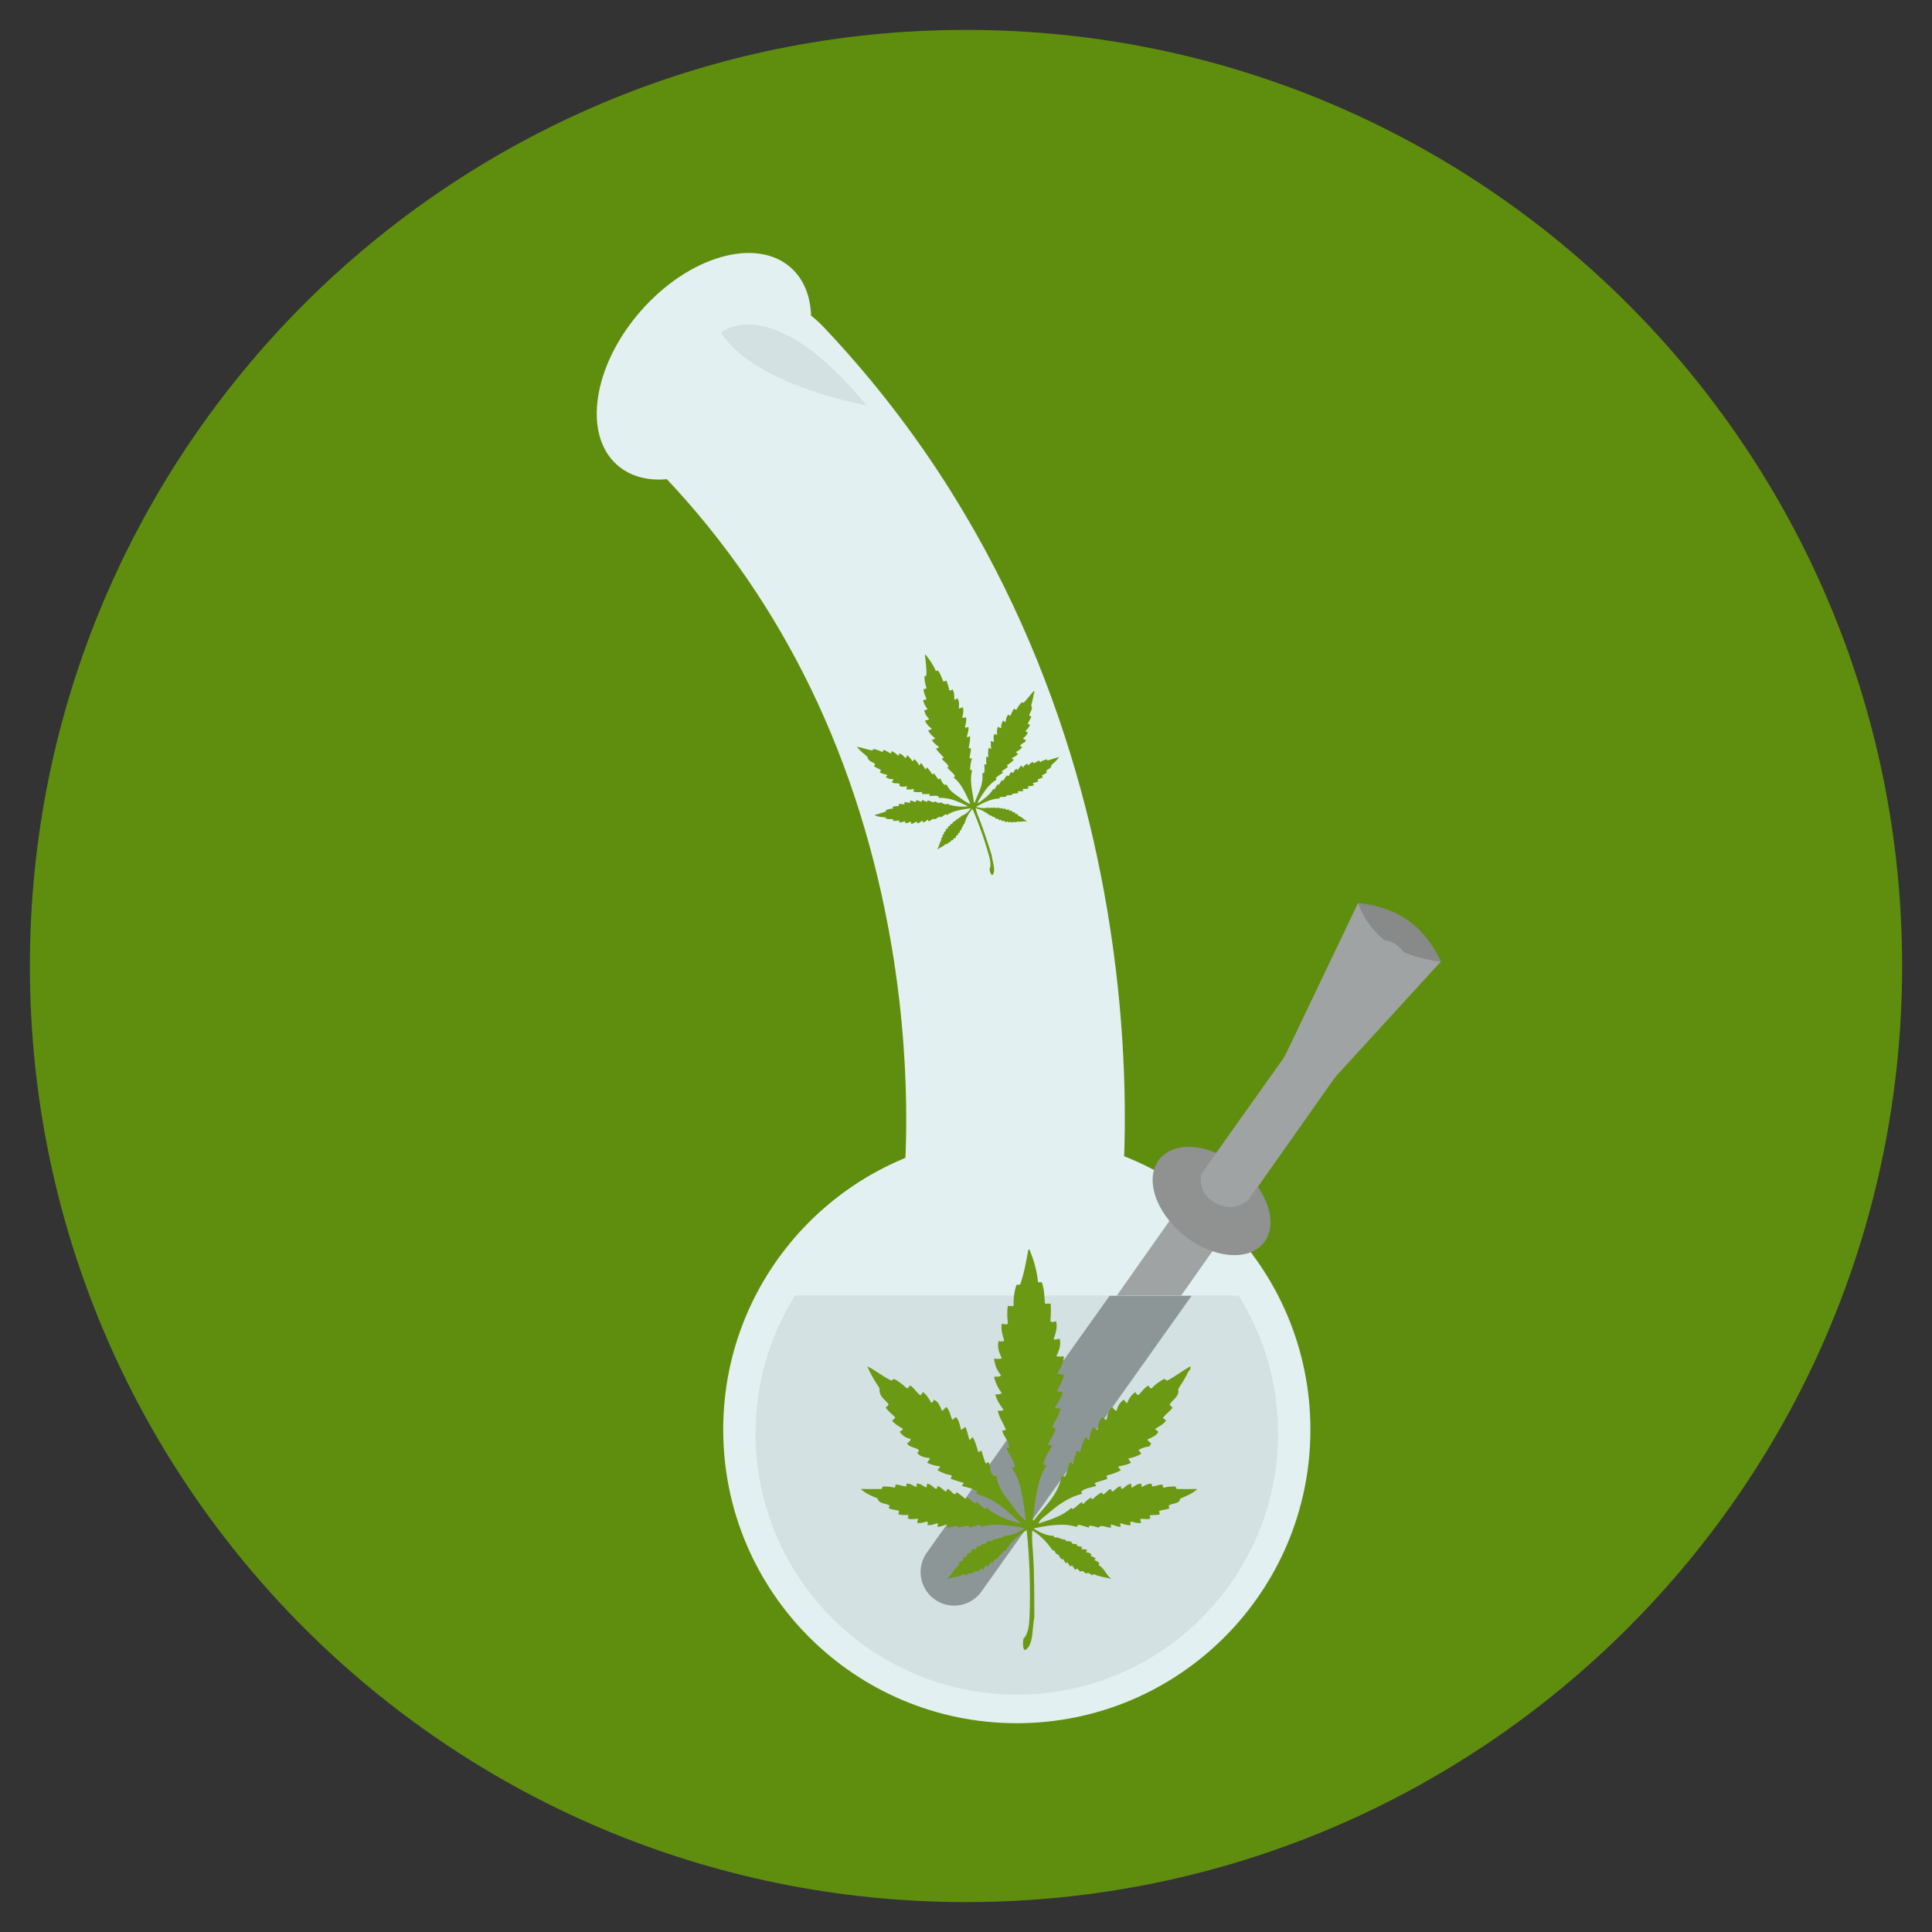 <?xml version="1.0" ?><!DOCTYPE svg  PUBLIC '-//W3C//DTD SVG 1.1//EN'  'http://www.w3.org/Graphics/SVG/1.1/DTD/svg11.dtd'><svg height="512px" id="Layer_1" style="enable-background:new 0 0 512 512;" version="1.1" viewBox="0 0 512 512" width="512px" xml:space="preserve" xmlns="http://www.w3.org/2000/svg" xmlns:xlink="http://www.w3.org/1999/xlink"><rect x="0" y="0" width="512" height="512" fill="#333333" stroke="none"/><style type="text/css">
<![CDATA[
	.st0{fill:#487206;}
	.st1{fill:#48A1AF;}
	.st2{fill:#ADDBA2;}
	.st3{fill:#7F7D77;}
	.st4{fill:#E05663;}
	.st5{fill:#AFA58C;}
	.st6{fill:#AFAFAE;}
	.st7{fill:#E0AF4C;}
	.st8{fill:#E0D1D1;}
	.st9{fill:#E0DFDC;}
	.st10{fill:#E0E2D9;}
	.st11{fill:#E17A2D;}
	.st12{fill:#E22929;}
	.st13{fill:#E2580C;}
	.st14{fill:#E2DDCF;}
	.st15{fill:#E2E1D9;}
	.st16{fill:#E2E2E0;}
	.st17{fill:#E2F0F2;}
	.st18{fill:#E53046;}
	.st19{fill:#4ABC96;}
	.st20{fill:#E5AA5C;}
	.st21{fill:#E79E2F;}
	.st22{fill:#E8546C;}
	.st23{fill:#E8B1A0;}
	.st24{fill:#E8CB70;}
	.st25{fill:#B24000;}
	.st26{fill:#845E35;}
	.st27{fill-rule:evenodd;clip-rule:evenodd;fill:#7ABC1B;}
	.st28{fill:#EA4949;}
	.st29{fill:#EAE7E1;}
	.st30{fill:#EAEFEF;}
	.st31{fill:#888988;}
	.st32{fill:#888989;}
	.st33{fill:#898479;}
	.st34{fill:#ED6B6B;}
	.st35{fill:#EDC92F;}
	.st36{fill:#EDC988;}
	.st37{fill:#EDD48E;}
	.st38{fill:#EDE362;}
	.st39{fill:#EE660E;}
	.st40{fill:#EF8989;}
	.st41{fill:#EFD565;}
	.st42{fill:#EFEDED;}
	.st43{fill:#EFEEE4;}
	.st44{fill:#BA8436;}
	.st45{fill:#BAB8B6;}
	.st46{fill:#BABAB6;}
	.st47{fill:#8D9696;}
	.st48{fill:#BF4013;}
	.st49{fill:#BFB599;}
	.st50{fill:#BFBFBE;}
	.st51{fill:#F2AD51;}
	.st52{fill:#F2B800;}
	.st53{fill:#F2F2F2;}
	.st54{fill:#F4D44E;}
	.st55{fill:#F4E028;}
	.st56{fill:#F4F4F4;}
	.st57{fill:#292A25;}
	.st58{fill:#F7F5F2;}
	.st59{fill:#29C183;}
	.st60{fill:#5F8E0E;}
	.st61{fill:#909191;}
	.st62{fill:#C16842;}
	.st63{fill:#C18111;}
	.st64{fill:#C1BFBF;}
	.st65{fill:#C6A206;}
	.st66{fill:#C6C5C4;}
	.st67{fill:#993504;}
	.st68{fill:#996511;}
	.st69{fill:#997141;}
	.st70{fill:#999282;}
	.st71{fill:#FCCF4F;}
	.st72{fill:#60737C;}
	.st73{fill:#FFFFFF;}
	.st74{fill:#644B44;}
	.st75{fill:#CACCCC;}
	.st76{fill:#CC8127;}
	.st77{fill:#CCC5B4;}
	.st78{fill:#CCCCCC;}
	.st79{fill:#9E9D86;}
	.st80{fill:#CE8320;}
	.st81{fill:#CE8C78;}
	.st82{fill:#CECECE;}
	.st83{fill:#9FA09F;}
	.st84{fill:#9FA3A3;}
	.st85{fill:#334D5C;}
	.st86{fill:#337180;}
	.st87{fill:#6B615D;}
	.st88{fill:#6E4832;}
	.st89{fill:#D1CD3B;}
	.st90{fill-rule:evenodd;clip-rule:evenodd;fill:#64A80D;}
	.st91{fill:#D3E1E2;}
	.st92{fill:#D4D8D8;}
	.st93{fill:#D61E1E;}
	.st94{fill:#D63434;}
	.st95{fill:#D6D6D0;}
	.st96{fill:#D7DBDB;}
	.st97{fill:#D88D2B;}
	.st98{fill:#D8D8D8;}
	.st99{fill:#3F3F3D;}
	.st100{fill:#705634;}
	.st101{fill:#727069;}
	.st102{fill:#72706B;}
	.st103{fill:#A3712F;}
	.st104{fill:#A54B2B;}
	.st105{fill-rule:evenodd;clip-rule:evenodd;fill:#6B9913;}
	.st106{fill:#DB9A83;}
	.st107{fill:#DBDBDB;}
	.st108{fill:#DDD7D7;}
	.st109{fill:#DDDDDD;}
	.st110{fill:#DFA17C;}
]]>
</style><g><g><g><path class="st60" d="M256.003,7.924c-137.012,0-248.083,111.06-248.083,248.082c0,137.001,111.07,248.07,248.083,248.07     c137.006,0,248.076-111.069,248.076-248.07C504.079,118.983,393.009,7.924,256.003,7.924z"/></g></g><g><g><g><path class="st17" d="M269.466,301.055c-42.972,0-77.807,34.833-77.807,77.807c0,42.969,34.835,77.803,77.807,77.803      c42.97,0,77.805-34.834,77.805-77.803C347.271,335.888,312.436,301.055,269.466,301.055z"/></g></g><g><g><path class="st17" d="M218.215,86.617c-10.993-11.604-29.311-12.099-40.913-1.106c-11.604,10.993-12.099,29.31-1.106,40.914      c31.524,33.275,51.733,75.056,60.065,124.181c6.337,37.359,3.076,65.264,2.981,66.046c-2.04,15.818,9.106,30.311,24.928,32.392      c1.282,0.169,2.554,0.251,3.812,0.251c14.305,0,26.741-10.603,28.658-25.168C297.37,318.58,313.422,187.113,218.215,86.617z"/></g></g><g><g><ellipse class="st17" cx="186.575" cy="97.06" rx="34.837" ry="22.248" transform="matrix(0.659 -0.752 0.752 0.659 -9.389 173.407)"/></g></g><g><g><path class="st91" d="M328.27,343.345H210.66c-6.602,10.604-10.426,23.118-10.426,36.529c0,38.233,30.996,69.228,69.232,69.228      c38.234,0,69.23-30.995,69.23-69.228C338.696,366.463,334.872,353.95,328.27,343.345z"/></g></g><g><g><g><path class="st84" d="M370.033,250.345c-3.146-2.217-7.493-1.463-9.708,1.681l-64.358,91.319h17.046l58.701-83.292       C373.931,256.909,373.178,252.562,370.033,250.345z"/></g></g><g><g><path class="st32" d="M373.086,243.869c-6.064-4.274-13.19-4.524-13.19-4.524l-18.341,39.092l10.719,6.968l29.575-30.588       C381.848,254.817,379.147,248.141,373.086,243.869z"/></g></g><g><g><path class="st84" d="M367.994,250.032c-6.064-4.274-8.099-10.688-8.099-10.688l-19.771,41.303l11.791,6.9l29.932-32.731       C381.848,254.817,374.056,254.305,367.994,250.032z"/></g></g><g><g><path class="st47" d="M294.049,343.398l-48.456,68.097c-2.829,4.014-1.868,9.56,2.146,12.388       c1.557,1.098,3.343,1.624,5.114,1.624c2.792,0,5.543-1.313,7.273-3.769l55.674-78.34H294.049z"/></g></g></g><g><g><path class="st105" d="M311.896,394.591c-0.262-0.062-0.24-0.407-0.324-0.647c-1.172-0.021-2.286,0.017-3.13,0.324      c-0.282-0.114-0.353-0.439-0.323-0.864c-1.04,0.04-1.751,0.407-2.698,0.54c-0.167-0.156-0.227-0.421-0.216-0.755      c-1.135-0.02-1.767,0.463-2.482,0.863c-0.335-0.024-0.183-0.538-0.216-0.863c-1.176,0.011-1.789,0.586-2.482,1.079      c-0.254-0.213-0.149-0.786-0.324-1.079c-1.024,0.198-1.528,0.917-2.266,1.402c-0.339-0.057-0.389-0.402-0.432-0.755      c-0.9,0.25-1.422,0.879-2.05,1.403c-0.502,0.07-0.377-0.487-0.648-0.648c-0.857,0.259-1.072,1.158-1.942,1.403      c-0.303,0.015-0.311-0.265-0.323-0.54c-0.985,0.455-1.711,1.167-2.482,1.835c-0.338,0.05-0.305-0.271-0.432-0.432      c-0.786,0.472-1.458,1.06-2.05,1.727c-0.213-0.074-0.288-0.288-0.324-0.54c-0.894,0.51-1.485,1.321-2.375,1.834      c-0.206-0.045-0.464-0.039-0.431-0.324c-2.179,2.137-5.49,3.144-8.741,4.209c0.288-0.996,1.277-1.618,2.05-2.267      c2.618-2.196,5.519-4.639,9.497-5.612c0.08-0.333-0.297-0.208-0.216-0.54c0.817-0.98,2.514-1.083,3.886-1.51      c0.251-0.284-0.309-0.409-0.325-0.756c0.97-0.541,2.339-0.684,3.346-1.187c0.083-0.42-0.399-0.561-0.108-0.864      c1.341-0.35,2.617-0.764,3.669-1.403c-0.105-0.435-0.607-0.472-0.647-0.972c1.178-0.26,2.389-0.489,3.345-0.97      c-0.116-0.496-0.588-0.635-0.647-1.188c1.294-0.217,2.382-0.641,3.346-1.188c-0.042-0.533-0.538-0.612-0.647-1.079      c0.854-0.478,1.868-0.795,3.022-0.971c-0.094-0.418,0.181-0.467,0.324-0.647c-0.27-0.451-0.914-0.526-0.972-1.187      c1.139-0.41,2.174-0.921,2.807-1.835c-0.01-0.566-0.73-0.421-0.756-0.972c1.032-0.586,2.078-1.159,2.806-2.05      c-0.075-0.464-0.635-0.443-0.755-0.863c0.711-0.98,1.755-1.628,2.483-2.59c-0.099-0.441-0.604-0.475-0.756-0.863      c0.729-1.286,2.775-2.282,2.267-4.101c0.935-1.512,1.929-2.964,2.698-4.641c0.29-0.357,0.696-0.598,0.539-1.402      c-2.146,1.163-3.962,2.656-6.151,3.777c-0.41-0.022-0.41-0.454-0.863-0.433c-1.218,0.688-2.347,1.466-3.237,2.482      c-0.535-0.004-0.66-0.418-0.864-0.755c-1.159,0.604-1.789,1.735-2.698,2.59c-0.325-0.214-0.644-0.436-0.755-0.863      c-0.998,0.693-1.712,1.67-2.158,2.913c-0.577-0.034-0.509-0.713-0.971-0.862c-0.894,0.688-1.584,1.582-1.835,2.913      c-0.713-0.041-0.747-0.764-1.295-0.971c-0.731,0.851-1.177,1.989-1.402,3.345c-0.599,0.022-0.645-0.506-1.08-0.646      c-0.834,0.711-1.156,1.937-1.294,3.345c-0.644-0.04-0.715-0.652-1.295-0.755c-0.337,1.066-0.784,2.021-0.863,3.345      c-0.684,0.109-0.543-0.607-1.08-0.646c-0.555,1.17-1.112,2.341-1.295,3.885c-0.468,0.037-0.602-0.262-0.971-0.324      c-0.269,1.17-0.796,2.081-0.972,3.345c-0.547,0.159-0.667-0.465-0.971-0.215c-0.272,1.346-0.598,2.64-1.187,3.668      c-0.371,0.047-0.605-0.042-0.864-0.107c-1.043,5.396-4.687,8.191-7.447,11.871c-0.54-0.464-0.075-1.214,0-1.835      c0.589-4.813,1.262-9.706,3.454-12.843c-0.548,0.116-0.664-0.199-0.864-0.431c0.539-1.835,1.43-3.318,2.375-4.749      c-0.264-0.167-0.702-0.161-1.08-0.216c0.445-1.677,1.637-2.607,1.943-4.425c-0.361-0.034-0.68-0.11-0.863-0.323      c0.718-1.656,1.767-2.982,2.159-4.965c-0.527-0.012-1.138,0.058-1.511-0.108c0.732-1.389,1.771-2.473,2.158-4.208      c-0.672,0.061-1.137-0.086-1.619-0.217c0.611-1.407,1.821-2.777,1.835-4.424c-0.69,0.043-1.137-0.158-1.727-0.215      c0.734-1.32,1.83-2.842,1.727-4.641c-0.598,0.106-1.362,0.178-1.943,0c0.56-1.208,1.325-2.771,0.863-4.641      c-0.504,0.107-0.956,0.267-1.619,0.216c0.447-1.298,1.166-3.29,0.648-4.856c-0.305,0.164-0.675,0.261-1.188,0.216      c-0.109-0.07-0.11-0.249-0.323-0.216c0.224-1.569,0.158-2.968,0.108-4.641c-0.504,0-1.007,0-1.511,0      c-0.228-2.604-0.19-3.827-0.864-5.72c-0.429,0.094-0.542,0.094-0.971,0c-0.338-3.295-1.237-6.029-2.266-8.633      c-0.175-0.031-0.187,0.102-0.324,0.108c-0.583,3.194-1.151,6.403-2.159,9.173c-0.34,0.146-0.424-0.04-0.971,0.108      c-0.547,1.575-0.835,3.41-0.755,5.612c-0.527-0.013-1.137,0.058-1.511-0.108c-0.286,1.528-0.181,3.188,0,4.749      c-0.383,0.405-1.119,0.096-1.619,0c-0.293,1.646,0.235,3.248,0.647,4.533c-0.376,0.316-0.981,0.18-1.511,0.107      c-0.45,1.823,0.316,3.349,0.863,4.533c-0.599,0.333-1.271,0.12-2.051,0.108c0.221,1.939,0.823,3.128,1.835,4.425      c-0.235,0.52-1.271,0.239-1.835,0.432c0.415,1.708,1.144,3.101,2.051,4.317c-0.413,0.27-1.061,0.305-1.727,0.324      c0.429,1.622,1.271,2.83,2.159,3.993c-0.154,0.458-0.928,0.295-1.512,0.323c0.458,1.918,1.458,3.292,2.159,4.965      c-0.143,0.289-0.684,0.179-0.971,0.323c0.397,1.653,1.634,2.467,1.834,4.317c-0.016,0.309-0.451,0.197-0.755,0.215      c0.647,1.691,1.764,2.913,2.267,4.749c-0.119,0.348-0.344,0.592-0.864,0.539c2.6,3.438,3.011,8.479,3.777,13.814      c-0.125-0.018-0.191,0.023-0.216,0.108c-1.56-1.291-2.772-3.092-4.1-4.857c-1.486-1.973-3.103-3.853-3.454-6.907      c-1.81,0.355-1.503-2.298-2.05-3.561c-0.292-0.261-0.384,0.333-0.864,0.215c-0.4-1.075-0.733-2.217-1.079-3.345      c-0.383,0.012-0.393,0.399-0.863,0.324c-0.384-1.379-0.78-2.746-1.403-3.885c-0.456,0.083-0.419,0.659-0.971,0.646      c-0.297-1.142-0.562-2.316-0.972-3.345c-0.507,0.14-0.707,0.588-1.187,0.755c-0.313-1.234-0.539-2.555-1.295-3.345      c-0.504,0.072-0.585,0.565-1.079,0.646c-0.438-1.18-0.7-2.538-1.511-3.345c-0.508,0.212-0.601,0.839-1.188,0.971      c-0.514-1.177-0.913-2.468-2.158-2.913c-0.059,0.445-0.355,0.652-0.647,0.862c-0.569-1.121-1.254-2.127-2.158-2.913      c-0.336,0.204-0.397,0.682-0.756,0.863c-1.036-0.728-1.602-1.923-2.698-2.59c-0.347,0.192-0.369,0.71-0.863,0.755      c-1.03-0.913-2.073-1.812-3.345-2.482c-0.395,0.002-0.485,0.308-0.756,0.433c-2.304-1.078-4.094-2.669-6.367-3.777      c0.841,2.181,2.051,3.993,3.237,5.827c-0.301,2.119,1.472,2.95,2.375,4.209c-0.097,0.443-0.529,0.551-0.755,0.863      c0.644,1.046,1.672,1.709,2.482,2.591c-0.021,0.554-0.687,0.465-0.755,0.971c0.728,0.891,1.774,1.464,2.806,2.05      c0.045,0.622-0.764,0.388-0.755,0.972c0.675,0.835,1.506,1.516,2.806,1.727c-0.021,0.698-0.562,0.877-0.971,1.187      c0.741,1.118,2.086,0.98,3.13,1.727c0.132,0.496-0.473,0.815-0.325,0.971c0.759,0.715,1.831,1.118,3.238,1.187      c0.009,0.657-0.53,0.764-0.647,1.295c1.008,0.395,1.972,0.833,3.346,0.863c0.021,0.597-0.496,0.656-0.648,1.08      c1.093,0.561,2.15,1.159,3.669,1.295c0.243,0.416-0.127,0.499-0.108,0.972c1.039,0.436,2.206,0.744,3.345,1.078      c0.067,0.456-0.587,0.547-0.324,0.864c1.384,0.379,2.925,0.6,3.886,1.403c0.115,0.403-0.268,0.307-0.215,0.647      c5.139,1.371,8.379,4.643,11.763,7.771c-2.822-0.487-5.784-1.769-7.987-3.237c-0.215-0.36-0.594-0.558-0.863-0.864      c-0.144,0.108-0.212,0.292-0.432,0.324c-0.906-0.461-1.602-1.131-2.266-1.834c-0.369-0.081-0.138,0.438-0.54,0.324      c-0.772-0.379-1.248-1.054-1.943-1.511c-0.277,0.01-0.154,0.421-0.432,0.432c-0.868-0.571-1.558-1.32-2.482-1.835      c-0.219,0.069-0.071,0.504-0.323,0.54c-0.956-0.161-1.169-1.062-1.944-1.403c-0.438-0.006-0.194,0.669-0.647,0.648      c-0.755-0.431-1.193-1.18-2.158-1.403c0.003,0.362-0.148,0.571-0.324,0.755c-0.881-0.378-1.285-1.233-2.374-1.402      c-0.17,0.225-0.075,0.716-0.216,0.971c-0.709-0.061-1.351-1.085-2.59-0.971c-0.013,0.311,0.059,0.706-0.108,0.863      c-0.891-0.26-1.358-0.944-2.59-0.863c0.063,0.349-0.073,0.501-0.107,0.755c-1.027-0.088-1.722-0.508-2.806-0.54      c0.062,0.422-0.093,0.627-0.216,0.864c-0.895-0.257-1.94-0.363-3.129-0.324c-0.156,0.168-0.227,0.421-0.325,0.647      c-1.975,0.054-3.438-0.004-5.503,0c1.141,1.162,2.769,1.836,4.425,2.482c0.227,1.428,2.01,1.298,3.13,1.835      c0.075,0.4-0.185,0.462-0.108,0.863c0.802,0.242,1.634,0.453,2.589,0.54c0.158,0.189-0.066,0.651-0.108,0.972      c0.673,0.263,1.652,0.218,2.59,0.215c0.249,0.262-0.11,0.524-0.108,0.864c0.688,0.403,1.812,0.135,2.699,0.108      c0.066,0.499-0.243,0.621-0.216,1.079c0.908,0.239,1.84-0.179,2.698-0.323c0.245,0.115,0.041,0.678,0.107,0.971      c1.052,0.008,1.793-0.293,2.59-0.54c0.31,0.213-0.038,0.674,0,0.972c1.016-0.028,1.662-0.425,2.482-0.648      c0.244,0.081,0.042,0.605,0.108,0.863c0.964,0.102,2.627-1.037,3.13,0c0.788-0.183,1.508-0.434,2.374-0.539      c0.223,0.064,0.409,0.166,0.324,0.539c0.85-0.265,1.699-0.532,2.589-0.755c0.376,0.021,0.48,0.312,0.648,0.54      c3.483-1.221,8.43-0.144,11.44,0.323c-1.562,1.178-3.324,2.051-5.612,2.051c0,0.144,0,0.288,0,0.432      c-1.183-0.104-1.582,0.577-2.699,0.539c-0.14,0.616-1.144,0.368-1.619,0.648c-0.324-0.109-0.191,0.241-0.215,0.432      c-0.325,0.144-0.827,0.109-1.296,0.107c-0.179,0.215,0.01,0.137,0,0.432c-0.412,0.347-1.751-0.04-1.295,0.864      c-0.285,0.218-0.991,0.016-1.295,0.215c-0.236,0.226,0.054,0.308,0,0.647c-0.383,0.157-0.845,0.235-1.187,0.432      c-0.202,0.206,0.063,0.196,0,0.54c-0.353,0.259-0.836,0.387-1.188,0.648c-0.079,0.294,0.214,0.217,0.216,0.431      c-0.35,0.297-0.815,0.48-1.187,0.756c-0.201,0.191,0.047,0.315,0.107,0.54c-1.405,0.969-2.02,2.728-3.345,3.777      c1.651-0.528,3.236-0.516,4.533-1.295c0.402-0.114,0.17,0.405,0.54,0.324c0.756-0.888,1.878-0.12,2.482-1.188      c0.631,0.45,1.038-0.13,1.403-0.539c0.403-0.116,0.308,0.267,0.648,0.216c0.231-0.344,0.582-0.569,0.647-1.08      c0.403-0.115,0.308,0.269,0.648,0.216c0.216-0.36,0.565-0.585,0.647-1.079c0.332-0.081,0.208,0.297,0.541,0.216      c0.163-0.34,0.479-0.526,0.539-0.971c0.22-0.256,0.427,0.148,0.647-0.108c0.525-1.069,1.377-1.144,1.834-2.267      c0.194-0.014,0.228,0.132,0.431,0.108c1.406-2.3,3.269-4.143,5.613-5.503c0.766,6.826,1.092,15.891,0.756,23.311      c-0.093,2.04-0.349,4.231-1.62,5.503c-0.16,0.966-0.186,2.402,0.325,3.022c2.4-0.954,1.982-5.939,2.59-8.85      c-0.053-4.417,0.022-10.718-0.324-16.295c-0.142-2.277-0.42-4.504-0.216-6.584c2.25,1.311,3.927,3.195,5.396,5.288      c0.752-0.2,0.578,1.136,1.511,1.079c0.187,0.461,0.449,0.847,0.755,1.188c0.206,0.202,0.271,0.012,0.54,0      c0.168,0.407,0.42,0.731,0.647,1.079c0.295,0.079,0.218-0.215,0.432-0.216c0.266,0.346,0.469,0.755,0.756,1.079      c0.332,0.081,0.208-0.296,0.54-0.216c0.256,0.356,0.446,0.778,0.755,1.08c0.34,0.051,0.244-0.332,0.647-0.216      c0.271,0.234,0.45,0.557,0.755,0.755c0.673-0.482,1.02,0.237,1.511,0.539c0.605-0.504,1.003,0.123,1.511,0.323      c0.251,0.262,0.289-0.167,0.539-0.215c1.394,0.731,2.939,0.779,4.641,1.295c-1.349-0.989-1.842-2.833-3.345-3.669      c-0.002-0.254,0.185-0.318,0.107-0.647c-0.399-0.211-0.693-0.529-1.187-0.647c-0.08-0.333,0.297-0.208,0.216-0.54      c-0.391-0.186-0.671-0.48-1.188-0.54c-0.087-0.373,0.202-0.456,0-0.648c-0.402-0.101-0.599-0.407-1.187-0.323      c-0.251-0.249,0.199-0.348,0.108-0.755c-0.395-0.074-0.786-0.15-1.295-0.109c-0.304-0.109,0.029-0.458,0-0.647      c-0.632-0.126-1.623-0.089-1.403-0.755c-0.74,0.057-1.417,0.05-1.403-0.647c-0.566,0.062-0.817-0.191-1.403-0.108      c-0.146-0.106-0.141-0.364-0.324-0.432c-1.135,0.057-1.487-0.671-2.698-0.539c-0.19-0.026-0.246-0.186-0.216-0.432      c-1.826,0.064-3.933-0.979-5.396-1.943c2.987-0.67,7.91-1.608,11.332-0.431c0.324-0.072,0.304-0.488,0.647-0.54      c0.97,0.182,1.809,0.494,2.698,0.755c-0.092-0.344,0.094-0.41,0.216-0.539c0.901,0.07,1.62,0.322,2.374,0.539      c0.603-1.009,2.194,0.081,3.238,0c0-0.288,0-0.576,0-0.863c0.916,0.163,1.521,0.636,2.59,0.648      c-0.005-0.355-0.182-0.538-0.108-0.972c0.897,0.183,1.586,0.572,2.698,0.54c0-0.323,0-0.648,0-0.971      c0.957,0.077,1.818,0.612,2.806,0.323c0.034-0.429-0.249-0.542-0.216-0.971c0.688-0.251,2.043,0.279,2.698-0.216      c-0.019-0.306-0.198-0.45-0.215-0.755c0.759-0.248,2.039,0.024,2.698-0.324c-0.113-0.247-0.069-0.651-0.216-0.863      c0.837-0.278,1.894-0.337,2.698-0.648c0.087-0.374-0.161-0.414-0.107-0.755c0.853-0.764,2.878-0.359,3.021-1.834      c1.609-0.766,3.381-1.368,4.533-2.59C315.043,394.587,314.019,394.663,311.896,394.591z"/></g></g><g><g><path class="st91" d="M191.133,88.177c8.575,13.935,38.588,19.294,38.588,19.294C203.996,76.387,191.133,88.177,191.133,88.177z      "/></g></g><g><g><ellipse class="st61" cx="321.063" cy="318.122" rx="11.651" ry="17.709" transform="matrix(0.627 -0.779 0.779 0.627 -128.049 368.93)"/></g></g><g><g><path class="st84" d="M370.033,250.345c-3.146-2.217-7.493-1.463-9.708,1.681L318.33,311.13c0,0-1.048,4.266,2.733,6.992      c5.664,4.084,9.772-0.204,9.772-0.204l40.878-57.865C373.931,256.909,373.178,252.562,370.033,250.345z"/></g></g><g><g><path class="st105" d="M280.635,200.589c-1.234,0.387-1.784,0.605-2.959,0.934c-0.154,0.012-0.202-0.182-0.29-0.299      c-0.646,0.192-1.25,0.405-1.66,0.72c-0.175-0.013-0.27-0.179-0.327-0.417c-0.564,0.202-0.891,0.526-1.387,0.763      c-0.119-0.057-0.198-0.191-0.25-0.376c-0.625,0.185-0.889,0.559-1.212,0.903c-0.188,0.045-0.193-0.264-0.268-0.437      c-0.643,0.21-0.879,0.631-1.174,1.022c-0.177-0.073-0.218-0.405-0.365-0.536c-0.528,0.286-0.679,0.767-1,1.161      c-0.196,0.026-0.283-0.153-0.368-0.339c-0.451,0.292-0.627,0.729-0.881,1.125c-0.264,0.125-0.291-0.202-0.468-0.243      c-0.425,0.29-0.387,0.82-0.822,1.105c-0.164,0.061-0.217-0.092-0.271-0.24c-0.461,0.42-0.737,0.936-1.044,1.436      c-0.176,0.086-0.214-0.096-0.311-0.162c-0.35,0.395-0.617,0.834-0.827,1.302c-0.129-0.005-0.208-0.108-0.27-0.24      c-0.402,0.433-0.586,0.981-0.985,1.417c-0.121,0.011-0.262,0.06-0.292-0.103c-0.825,1.549-2.467,2.674-4.067,3.822      c-0.014-0.597,0.42-1.109,0.732-1.598c1.057-1.658,2.225-3.5,4.238-4.722c-0.013-0.196-0.199-0.062-0.212-0.259      c0.279-0.68,1.191-1.029,1.87-1.501c0.089-0.199-0.24-0.171-0.308-0.358c0.438-0.465,1.164-0.78,1.63-1.23      c-0.027-0.245-0.316-0.238-0.209-0.455c0.675-0.424,1.304-0.873,1.77-1.404c-0.133-0.221-0.415-0.155-0.524-0.422      c0.602-0.346,1.226-0.681,1.667-1.111c-0.149-0.252-0.433-0.247-0.56-0.54c0.671-0.343,1.195-0.763,1.629-1.23      c-0.116-0.286-0.402-0.243-0.542-0.48c0.385-0.409,0.886-0.759,1.489-1.056c-0.124-0.213,0.019-0.287,0.065-0.412      c-0.226-0.2-0.592-0.13-0.738-0.482c0.554-0.421,1.033-0.881,1.222-1.493c-0.104-0.309-0.474-0.104-0.584-0.402      c0.465-0.5,0.94-0.995,1.185-1.61c-0.122-0.242-0.425-0.133-0.563-0.343c0.22-0.66,0.681-1.197,0.914-1.851      c-0.13-0.225-0.414-0.156-0.564-0.342c0.178-0.832,1.127-1.733,0.534-2.642c0.251-0.991,0.545-1.959,0.677-3.012      c0.098-0.247,0.278-0.449,0.053-0.863c-0.975,1.009-1.714,2.143-2.721,3.136c-0.228,0.06-0.302-0.178-0.548-0.087      c-0.549,0.588-1.034,1.209-1.346,1.921c-0.294,0.09-0.435-0.115-0.604-0.265c-0.531,0.532-0.681,1.262-1.032,1.888      c-0.215-0.061-0.428-0.128-0.563-0.343c-0.427,0.553-0.649,1.213-0.679,1.971c-0.323,0.081-0.403-0.303-0.682-0.305      c-0.372,0.532-0.595,1.142-0.502,1.916c-0.398,0.101-0.542-0.29-0.878-0.31c-0.254,0.594-0.301,1.295-0.19,2.078      c-0.324,0.115-0.441-0.166-0.704-0.168c-0.335,0.535-0.299,1.262-0.132,2.059c-0.36,0.089-0.505-0.234-0.841-0.19      c0,0.643-0.08,1.244,0.105,1.984c-0.356,0.179-0.402-0.239-0.704-0.168c-0.102,0.739-0.204,1.476-0.038,2.355      c-0.25,0.102-0.375-0.039-0.588-0.01c0.055,0.689-0.077,1.279,0.046,2.003c-0.273,0.183-0.447-0.14-0.57,0.05      c0.083,0.785,0.129,1.551-0.016,2.217c-0.195,0.09-0.339,0.082-0.492,0.09c0.361,3.141-1.154,5.304-2.03,7.8      c-0.377-0.161-0.251-0.653-0.317-1.006c-0.51-2.742-0.988-5.542-0.328-7.642c-0.281,0.159-0.399,0.006-0.549-0.087      c-0.021-1.1,0.21-2.067,0.48-3.015c-0.173-0.046-0.413,0.033-0.629,0.068c-0.046-0.997,0.447-1.714,0.3-2.763      c-0.204,0.043-0.393,0.057-0.529-0.028c0.107-1.034,0.453-1.941,0.325-3.097c-0.292,0.084-0.614,0.229-0.848,0.203      c0.161-0.889,0.544-1.663,0.456-2.682c-0.358,0.149-0.638,0.149-0.925,0.162c0.092-0.877,0.518-1.839,0.241-2.745      c-0.372,0.143-0.651,0.11-0.985,0.181c0.174-0.851,0.512-1.875,0.145-2.844c-0.31,0.162-0.716,0.333-1.065,0.336      c0.098-0.76,0.247-1.749-0.33-2.694c-0.258,0.146-0.478,0.312-0.851,0.398c0.021-0.79,0.07-2.006-0.485-2.776      c-0.139,0.143-0.325,0.259-0.615,0.324c-0.072-0.02-0.104-0.117-0.214-0.062c-0.149-0.9-0.427-1.655-0.744-2.564      c-0.276,0.087-0.553,0.174-0.829,0.261c-0.574-1.388-0.766-2.066-1.463-2.987c-0.219,0.125-0.281,0.146-0.533,0.168      c-0.755-1.749-1.722-3.093-2.737-4.343c-0.101,0.014-0.084,0.088-0.159,0.115c0.232,1.853,0.477,3.712,0.403,5.405      c-0.162,0.138-0.239,0.051-0.514,0.227c-0.027,0.959,0.132,2.015,0.557,3.209c-0.292,0.084-0.614,0.229-0.848,0.202      c0.107,0.887,0.452,1.78,0.822,2.605c-0.141,0.288-0.598,0.245-0.888,0.28c0.124,0.954,0.691,1.741,1.14,2.375      c-0.152,0.238-0.508,0.268-0.81,0.32c0.068,1.077,0.752,1.782,1.258,2.337c-0.271,0.286-0.678,0.285-1.107,0.414      c0.457,1.026,0.993,1.574,1.772,2.11c-0.039,0.327-0.656,0.351-0.932,0.554c0.523,0.866,1.164,1.502,1.872,2.013      c-0.18,0.219-0.529,0.351-0.891,0.476c0.517,0.816,1.188,1.332,1.875,1.816c-0.005,0.278-0.458,0.323-0.773,0.44      c0.583,0.972,1.369,1.553,2.043,2.35c-0.028,0.183-0.344,0.216-0.477,0.345c0.504,0.838,1.323,1.07,1.753,2.05      c0.045,0.172-0.213,0.186-0.377,0.25c0.648,0.815,1.472,1.292,2.065,2.211c-0.005,0.212-0.086,0.386-0.38,0.446      c2.021,1.436,3.119,4.13,4.462,6.923c-0.071,0.012-0.101,0.046-0.1,0.097c-1.079-0.438-2.056-1.216-3.089-1.954      c-1.157-0.826-2.369-1.577-3.09-3.191c-0.932,0.508-1.222-1-1.741-1.598c-0.206-0.093-0.153,0.25-0.437,0.268      c-0.405-0.52-0.786-1.089-1.17-1.648c-0.208,0.073-0.146,0.287-0.418,0.327c-0.449-0.69-0.902-1.371-1.442-1.889      c-0.236,0.125-0.116,0.435-0.42,0.523c-0.361-0.575-0.709-1.173-1.112-1.667c-0.253,0.165-0.286,0.445-0.521,0.619      c-0.385-0.623-0.738-1.308-1.289-1.61c-0.264,0.127-0.224,0.412-0.48,0.542c-0.445-0.571-0.823-1.271-1.408-1.573      c-0.241,0.205-0.184,0.564-0.483,0.738c-0.485-0.557-0.928-1.196-1.688-1.225c0.045,0.255-0.083,0.419-0.207,0.586      c-0.506-0.517-1.056-0.951-1.688-1.225c-0.149,0.17-0.1,0.443-0.265,0.604c-0.694-0.22-1.212-0.778-1.928-0.954      c-0.157,0.166-0.079,0.453-0.343,0.563c-0.723-0.322-1.45-0.636-2.265-0.782c-0.216,0.069-0.213,0.253-0.339,0.368      c-1.451-0.192-2.708-0.755-4.147-0.97c0.839,1.051,1.817,1.836,2.785,2.637c0.202,1.214,1.318,1.363,2.031,1.897      c0.024,0.26-0.195,0.394-0.265,0.604c0.535,0.462,1.213,0.648,1.81,0.991c0.084,0.308-0.296,0.374-0.247,0.663      c0.554,0.362,1.227,0.496,1.894,0.639c0.133,0.333-0.352,0.345-0.247,0.664c0.516,0.341,1.089,0.57,1.838,0.461      c0.109,0.387-0.156,0.579-0.328,0.82c0.6,0.484,1.314,0.176,2.016,0.406c0.158,0.249-0.118,0.529-0.01,0.588      c0.54,0.261,1.198,0.296,1.98,0.091c0.119,0.358-0.158,0.511-0.13,0.822c0.621,0.042,1.226,0.116,1.984-0.106      c0.115,0.324-0.158,0.446-0.169,0.705c0.697,0.119,1.381,0.264,2.237,0.075c0.206,0.187,0.017,0.295,0.109,0.552      c0.646,0.06,1.339,0.026,2.022,0.013c0.115,0.238-0.228,0.4-0.028,0.529c0.825-0.031,1.708-0.177,2.375,0.097      c0.133,0.202-0.094,0.215-0.007,0.393c3.057-0.138,5.4,1.096,7.797,2.226c-1.632,0.221-3.479,0.031-4.941-0.394      c-0.18-0.16-0.422-0.203-0.623-0.324c-0.06,0.084-0.065,0.196-0.18,0.252c-0.577-0.096-1.075-0.344-1.561-0.614      c-0.216,0.02,0,0.264-0.24,0.271c-0.489-0.075-0.867-0.362-1.327-0.493c-0.151,0.053-0.012,0.257-0.163,0.312      c-0.575-0.164-1.083-0.455-1.679-0.577c-0.108,0.076,0.048,0.289-0.083,0.352c-0.552,0.078-0.825-0.38-1.309-0.433      c-0.242,0.072,0.009,0.4-0.243,0.468c-0.489-0.106-0.859-0.441-1.427-0.397c0.064,0.199,0.018,0.339-0.047,0.47      c-0.548-0.055-0.918-0.453-1.544-0.358c-0.055,0.153,0.083,0.406,0.049,0.57c-0.399,0.09-0.929-0.362-1.589-0.084      c0.047,0.173,0.154,0.377,0.09,0.492c-0.534,0.013-0.908-0.282-1.57-0.025c0.095,0.181,0.047,0.288,0.072,0.433      c-0.579,0.129-1.032,0.019-1.633,0.19c0.107,0.22,0.058,0.36,0.031,0.511c-0.535,0.014-1.127,0.137-1.772,0.364      c-0.057,0.119-0.052,0.27-0.065,0.411c-1.074,0.371-1.887,0.593-3.02,0.953c0.827,0.44,1.837,0.528,2.857,0.595      c0.371,0.745,1.328,0.364,2.034,0.465c0.111,0.207-0.021,0.286,0.09,0.492c0.481-0.006,0.975-0.035,1.514-0.152      c0.119,0.077,0.076,0.369,0.109,0.552c0.414,0.028,0.944-0.165,1.458-0.33c0.182,0.101,0.031,0.307,0.09,0.492      c0.447,0.103,1.017-0.239,1.499-0.408c0.123,0.262-0.025,0.382,0.068,0.629c0.539-0.026,0.979-0.417,1.424-0.645      c0.154,0.021,0.141,0.365,0.227,0.515c0.579-0.177,0.933-0.472,1.327-0.744c0.208,0.062,0.097,0.376,0.168,0.533      c0.553-0.191,0.838-0.521,1.25-0.785c0.146,0.002,0.127,0.325,0.208,0.455c0.547-0.111,1.262-1.024,1.717-0.542      c0.4-0.237,0.751-0.5,1.208-0.707c0.134-0.003,0.253,0.02,0.271,0.239c0.42-0.292,0.839-0.585,1.29-0.862      c0.209-0.055,0.317,0.088,0.449,0.184c1.699-1.273,4.598-1.538,6.331-1.803c-0.653,0.917-1.468,1.7-2.724,2.096      c0.025,0.079,0.05,0.158,0.075,0.237c-0.667,0.147-0.768,0.59-1.387,0.763c0.03,0.362-0.563,0.399-0.776,0.636      c-0.196-0.004-0.063,0.165-0.043,0.273c-0.153,0.135-0.434,0.204-0.692,0.283c-0.061,0.149,0.03,0.074,0.075,0.237      c-0.166,0.261-0.967,0.282-0.561,0.698c-0.119,0.169-0.541,0.18-0.673,0.343c-0.091,0.164,0.082,0.159,0.111,0.355      c-0.183,0.152-0.422,0.274-0.576,0.442c-0.075,0.147,0.069,0.096,0.093,0.296c-0.148,0.203-0.392,0.357-0.539,0.561      c0.007,0.175,0.155,0.082,0.192,0.199c-0.14,0.224-0.364,0.404-0.52,0.62c-0.078,0.14,0.08,0.165,0.152,0.278      c-0.604,0.774-0.637,1.846-1.181,2.65c0.814-0.575,1.685-0.843,2.261-1.494c0.202-0.133,0.164,0.192,0.352,0.084      c0.261-0.618,1.009-0.391,1.156-1.081c0.424,0.137,0.546-0.251,0.676-0.538c0.201-0.134,0.215,0.093,0.393,0.006      c0.067-0.229,0.222-0.413,0.168-0.705c0.201-0.132,0.216,0.095,0.393,0.006c0.055-0.234,0.208-0.419,0.168-0.704      c0.168-0.102,0.166,0.126,0.334,0.025c0.03-0.215,0.172-0.372,0.127-0.626c0.077-0.178,0.26,0.007,0.336-0.171      c0.103-0.677,0.558-0.865,0.614-1.561c0.104-0.041,0.148,0.033,0.256-0.015c0.373-1.505,1.075-2.838,2.125-3.991      c1.602,3.612,3.349,8.528,4.449,12.656c0.302,1.135,0.542,2.381,0.064,3.299c0.079,0.557,0.314,1.349,0.701,1.601      c1.152-0.938,0.06-3.601-0.111-5.303c-0.793-2.413-1.842-5.883-2.997-8.882c-0.472-1.225-1.01-2.398-1.258-3.573      c1.461,0.329,2.708,1.072,3.875,1.966c0.378-0.24,0.514,0.523,1.016,0.331c0.182,0.221,0.393,0.387,0.62,0.521      c0.147,0.076,0.15-0.041,0.296-0.094c0.163,0.195,0.357,0.328,0.542,0.481c0.175-0.009,0.082-0.155,0.199-0.193      c0.206,0.144,0.387,0.333,0.601,0.461c0.196-0.014,0.062-0.199,0.259-0.212c0.202,0.151,0.378,0.349,0.601,0.462      c0.195-0.031,0.077-0.225,0.318-0.23c0.189,0.081,0.343,0.227,0.545,0.283c0.286-0.381,0.6-0.046,0.922,0.035      c0.245-0.381,0.572-0.107,0.884-0.084c0.183,0.1,0.129-0.142,0.259-0.212c0.89,0.16,1.747-0.081,2.77-0.092      c-0.911-0.31-1.501-1.236-2.47-1.435c-0.045-0.138,0.047-0.206-0.053-0.374c-0.255-0.047-0.471-0.17-0.763-0.149      c-0.101-0.169,0.127-0.165,0.025-0.334c-0.246-0.033-0.451-0.147-0.744-0.09c-0.113-0.189,0.031-0.284-0.113-0.355      c-0.238,0.015-0.399-0.119-0.707,0.028c-0.181-0.093,0.049-0.226-0.071-0.433c-0.229,0.028-0.456,0.053-0.729,0.165      c-0.186-0.007-0.063-0.257-0.112-0.355c-0.369,0.04-0.905,0.231-0.901-0.172c-0.396,0.159-0.768,0.273-0.881-0.112      c-0.3,0.132-0.481,0.037-0.789,0.183c-0.098-0.033-0.14-0.175-0.252-0.181c-0.613,0.228-0.931-0.111-1.573,0.172      c-0.109,0.019-0.167-0.06-0.193-0.199c-0.991,0.351-2.326,0.144-3.296-0.132c1.522-0.885,4.061-2.251,6.141-2.198      c0.165-0.095,0.083-0.32,0.262-0.408c0.563-0.068,1.078-0.043,1.61-0.053c-0.11-0.173-0.02-0.241,0.026-0.333      c0.506-0.118,0.944-0.104,1.395-0.115c0.156-0.658,1.218-0.336,1.776-0.561c-0.05-0.158-0.1-0.315-0.149-0.473      c0.531-0.069,0.944,0.086,1.533-0.093c-0.064-0.193-0.193-0.263-0.228-0.514c0.523-0.056,0.969,0.039,1.573-0.17      c-0.056-0.178-0.112-0.356-0.167-0.533c0.538-0.123,1.103,0.021,1.594-0.309c-0.055-0.241-0.229-0.254-0.286-0.495      c0.334-0.256,1.169-0.2,1.443-0.585c-0.063-0.165-0.186-0.213-0.249-0.377c0.374-0.268,1.123-0.34,1.424-0.645      c-0.105-0.115-0.15-0.345-0.268-0.436c0.411-0.298,0.979-0.513,1.367-0.823c-0.017-0.22-0.16-0.2-0.189-0.395      c0.335-0.568,1.517-0.695,1.34-1.53C279.348,202.096,280.214,201.458,280.635,200.589z"/></g></g></g></g></svg>